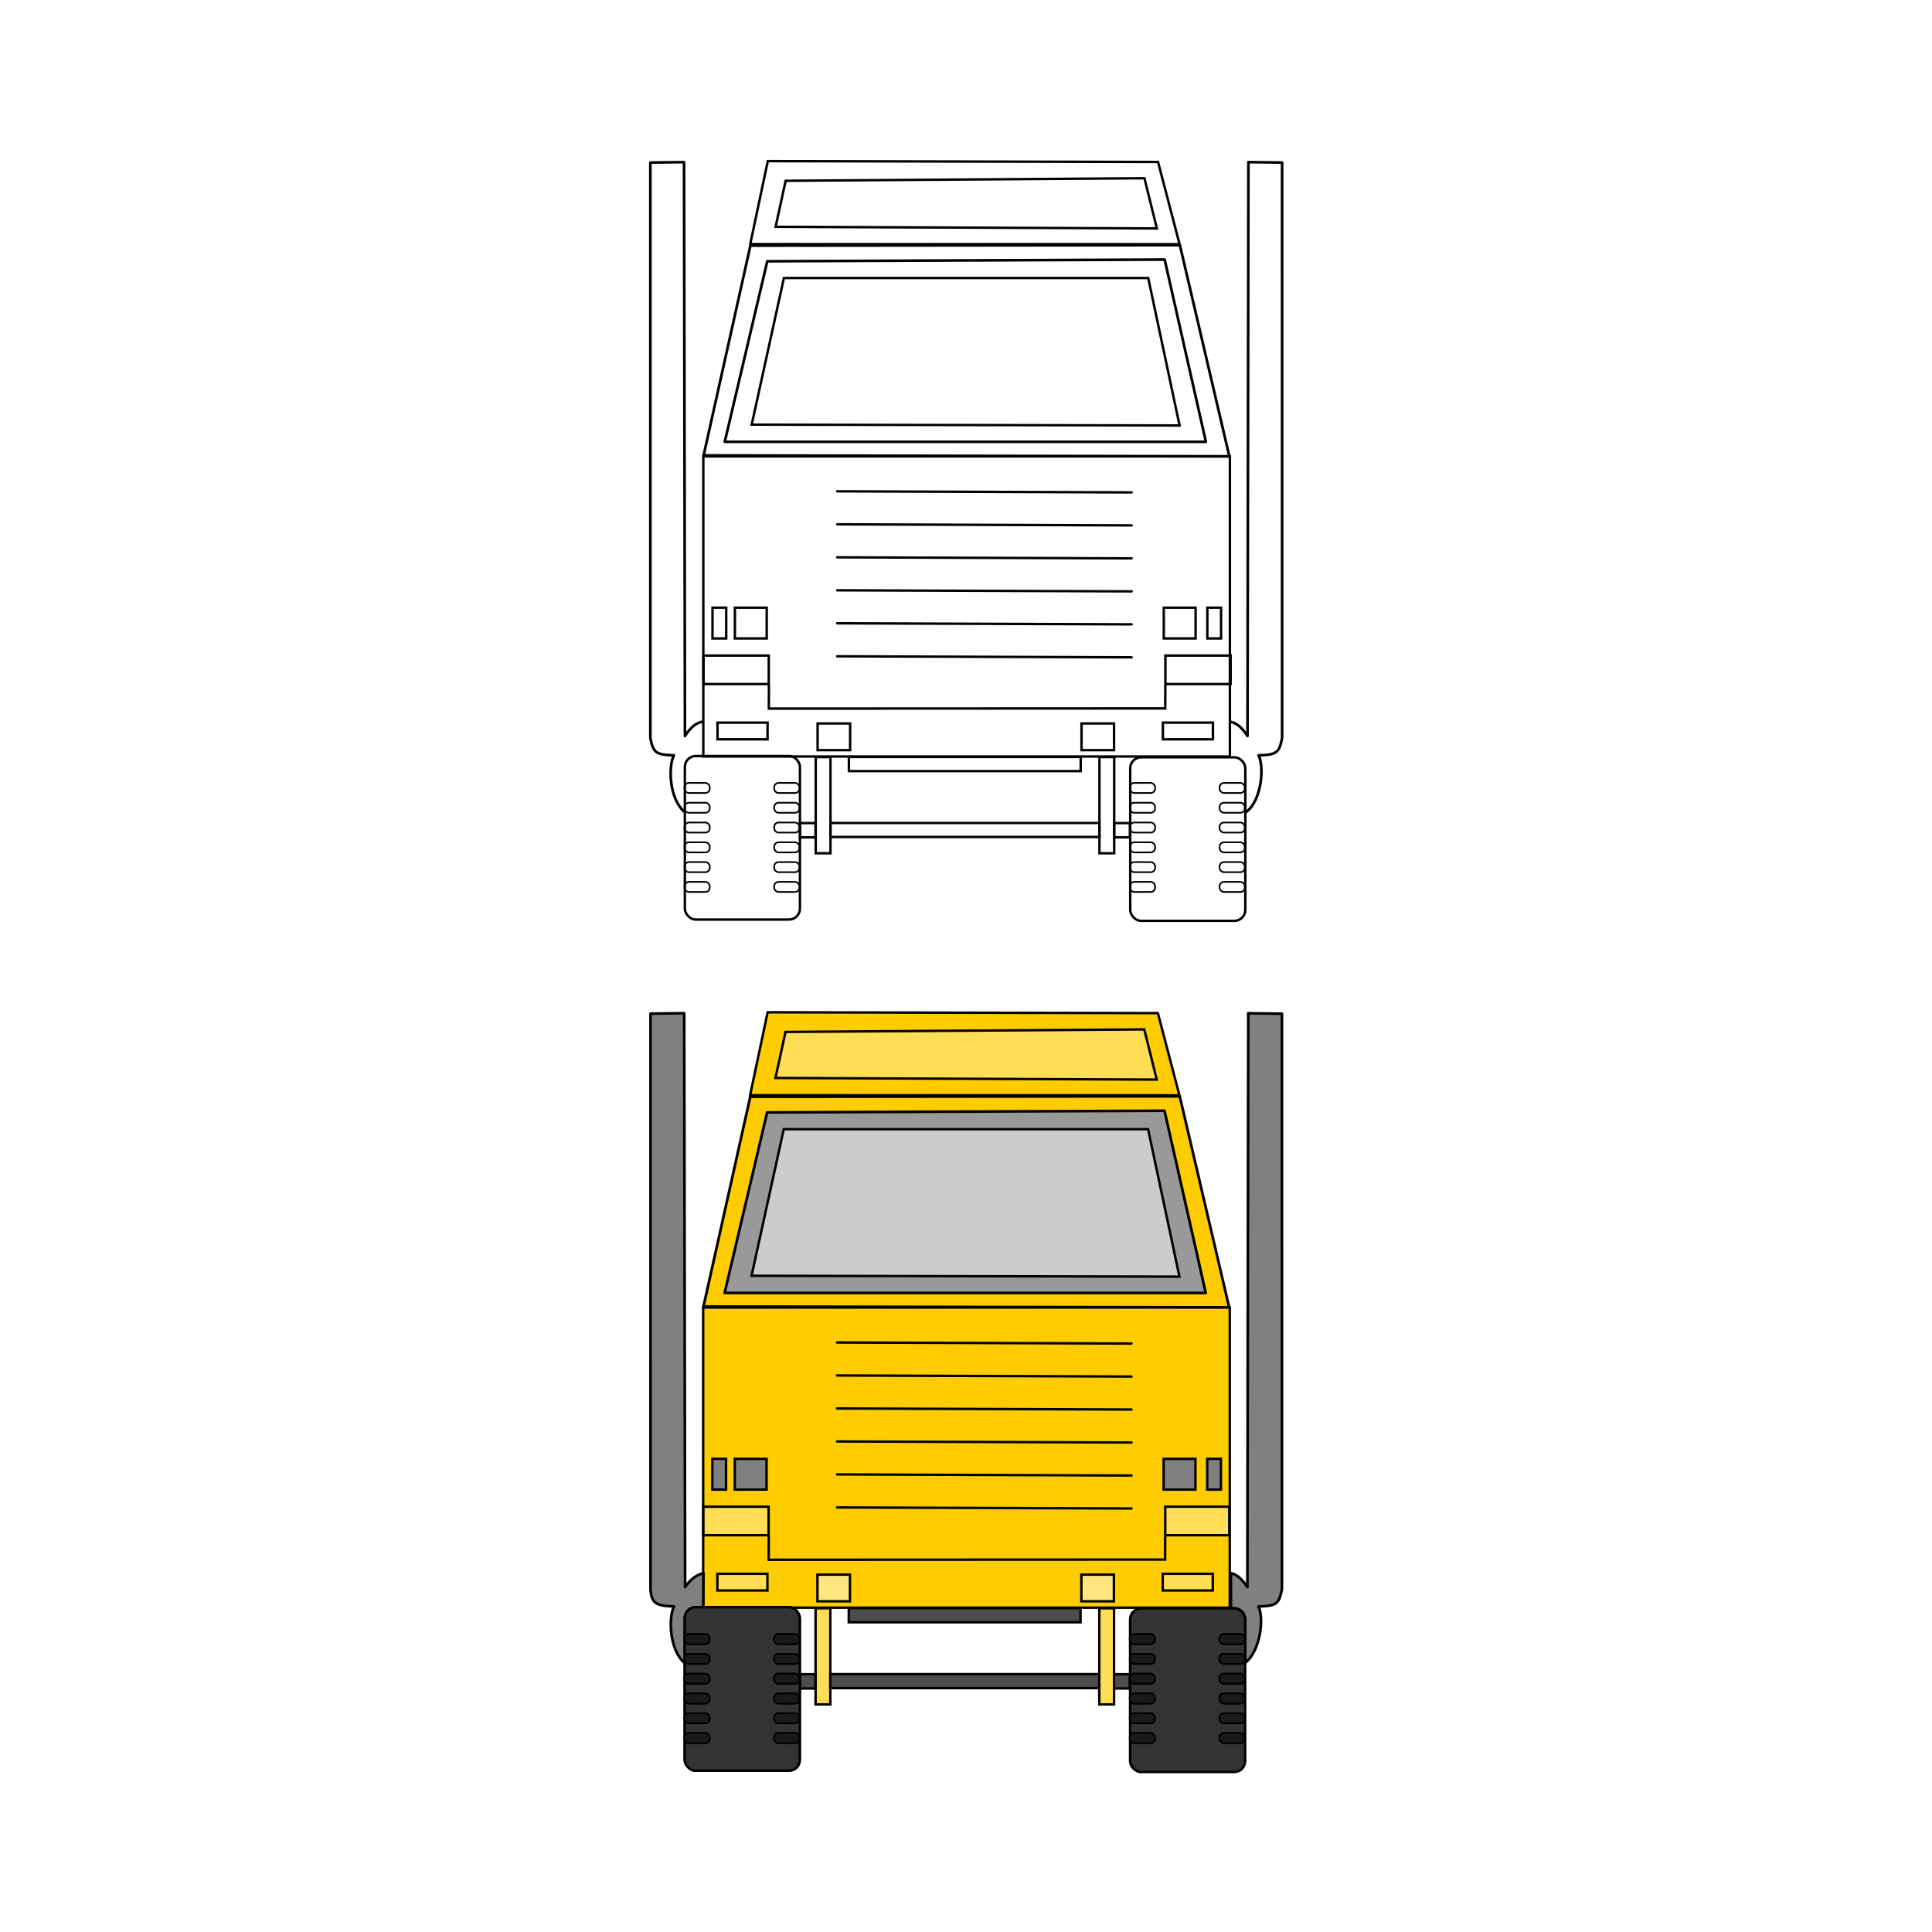 <svg:svg xmlns:dc="http://purl.org/dc/elements/1.1/" xmlns:ns1="http://sodipodi.sourceforge.net/DTD/sodipodi-0.dtd" xmlns:ns2="http://www.inkscape.org/namespaces/inkscape" xmlns:ns4="http://creativecommons.org/ns#" xmlns:rdf="http://www.w3.org/1999/02/22-rdf-syntax-ns#" xmlns:svg="http://www.w3.org/2000/svg" height="963.935" id="svg2" version="1.1" viewBox="-323.79 -79.724 963.935 963.935" width="963.935" ns1:docname="_svgclean2.svg" ns2:version="0.48.3.1 r9886">
  <ns1:namedview bordercolor="#666666" borderopacity="1.0" id="base" pagecolor="#ffffff" showgrid="false" showguides="true" ns2:current-layer="layer2" ns2:cx="-96.363424" ns2:cy="278.01243" ns2:document-units="px" ns2:guide-bbox="true" ns2:pageopacity="0.0" ns2:pageshadow="2" ns2:snap-global="false" ns2:window-height="645" ns2:window-maximized="0" ns2:window-width="674" ns2:window-x="0" ns2:window-y="0" ns2:zoom="0.4478228">
    <ns2:grid dotted="false" empspacing="5" enabled="true" id="grid2997" originx="-86.043px" originy="-229.613px" snapvisiblegridlinesonly="true" spacingx="2px" spacingy="2px" type="xygrid" visible="true" />
  </ns1:namedview>
  <svg:g id="layer2" transform="translate(-86.043 -18.261)" ns2:groupmode="layer" ns2:label="2">
    <svg:g id="g3295" transform="matrix(.823 0 0 .823 29.848 -98.07)">
      <svg:g id="g3232" transform="translate(260)">
        <svg:path d="m-145.78 312.31h291.69l-25-110.46-240.91 1.02z" id="path2999" style="stroke-linejoin:round;color:#000000;stroke:#000000;stroke-linecap:round;stroke-width:1.611;fill:none" ns1:nodetypes="ccccc" ns2:connector-curvature="0" />
        <svg:path d="m-158.58 320.54 318.7 0.561-29.975-127.99-260.37 0.266z" id="path3001" style="stroke-linejoin:round;color:#000000;stroke:#000000;stroke-linecap:round;stroke-width:1.611;fill:none" ns1:nodetypes="ccccc" ns2:connector-curvature="0" />
        <svg:rect height="181.95" id="rect3003" ry="0" style="color:#000000;stroke:#000000;stroke-width:1.47;fill:none" width="319.23" x="-158.77" y="321.16" />
        <svg:rect height="17.273" id="rect3005" ry="0" style="color:#000000;stroke:#000000;stroke-width:1.47;fill:none" width="39.545" x="-158.64" y="441.91" />
        <svg:rect height="17.273" id="rect3007" ry="0" style="color:#000000;stroke:#000000;stroke-width:1.47;fill:none" width="39.545" x="121.36" y="441.91" />
        <svg:path d="m-109.92 213.04-19.519 88.863 259.4 0.514-19.005-89.377z" id="path3040" style="color:#000000;stroke:#000000;stroke-width:1.47;stroke-linecap:round;fill:none" ns2:connector-curvature="0" />
        <svg:path d="m-130.32 192.46 10.637-50.298 236.58 0.514 13.055 49.825z" id="path3042" style="color:#000000;stroke:#000000;stroke-width:1.47;stroke-linecap:round;fill:none" ns1:nodetypes="ccccc" ns2:connector-curvature="0" />
        <svg:path d="m-114.94 181.98 6.077-27.9 217.51-1.54 7.548 30.428z" id="path3044" style="color:#000000;stroke:#000000;stroke-width:1.47;stroke-linecap:round;fill:none" ns1:nodetypes="ccccc" ns2:connector-curvature="0" />
        <svg:path d="m-77.598 342.34 178.48 0.647" id="path3046" style="color:#000000;stroke:#000000;stroke-width:1.47;stroke-linecap:round;fill:none" ns1:nodetypes="cc" ns2:connector-curvature="0" />
        <svg:path d="m-77.598 362.34 178.48 0.647" id="path3048" style="color:#000000;stroke:#000000;stroke-width:1.47;stroke-linecap:round;fill:none" ns1:nodetypes="cc" ns2:connector-curvature="0" />
        <svg:path d="m-77.598 382.34 178.48 0.647" id="path3050" style="color:#000000;stroke:#000000;stroke-width:1.47;stroke-linecap:round;fill:none" ns1:nodetypes="cc" ns2:connector-curvature="0" />
        <svg:path d="m-77.598 402.34 178.48 0.647" id="path3052" style="color:#000000;stroke:#000000;stroke-width:1.47;stroke-linecap:round;fill:none" ns1:nodetypes="cc" ns2:connector-curvature="0" />
        <svg:path d="m-77.598 422.34 178.48 0.647" id="path3054" style="color:#000000;stroke:#000000;stroke-width:1.47;stroke-linecap:round;fill:none" ns1:nodetypes="cc" ns2:connector-curvature="0" />
        <svg:path d="m-77.598 442.34 178.48 0.647" id="path3056" style="color:#000000;stroke:#000000;stroke-width:1.47;stroke-linecap:round;fill:none" ns1:nodetypes="cc" ns2:connector-curvature="0" />
        <svg:rect height="18.662" id="rect3058" style="color:#000000;stroke:#000000;stroke-width:1.47;fill:none" width="8.316" x="-153.21" y="412.87" />
        <svg:rect height="18.662" id="rect3060" style="color:#000000;stroke:#000000;stroke-width:1.47;fill:none" width="8.316" x="146.79" y="412.87" />
        <svg:rect height="18.637" id="rect3062" style="color:#000000;stroke:#000000;stroke-width:1.47;fill:none" width="19.284" x="-139.62" y="412.88" />
        <svg:rect height="18.637" id="rect3064" style="color:#000000;stroke:#000000;stroke-width:1.47;fill:none" width="19.284" x="120.38" y="412.88" />
        <svg:path d="m-119 460.08-0.051 13.981 240.31-0.113 0.068-13.919" id="path3066" style="color:#000000;stroke:#000000;stroke-width:1.47;stroke-linecap:round;fill:none" ns1:nodetypes="cccc" ns2:connector-curvature="0" />
        <svg:rect height="10.112" id="rect3072" style="color:#000000;stroke:#000000;stroke-width:1.47;fill:none" width="30.335" x="-150.16" y="482.57" />
        <svg:rect height="10.112" id="rect3074" style="color:#000000;stroke:#000000;stroke-width:1.47;fill:none" width="30.335" x="119.84" y="482.57" />
        <svg:rect height="16.179" id="rect3076" style="color:#000000;stroke:#000000;stroke-width:1.47;fill:none" width="19.718" x="-89.489" y="483.07" />
        <svg:rect height="16.179" id="rect3078" style="color:#000000;stroke:#000000;stroke-width:1.47;fill:none" width="19.718" x="70.511" y="483.07" />
        <svg:rect height="99.144" id="rect3086" ry="6.627" style="color:#000000;stroke:#000000;stroke-width:1.47;fill:none" width="69.768" x="100.04" y="503.59" />
        <svg:rect height="99.144" id="rect3088" ry="6.627" style="color:#000000;stroke:#000000;stroke-width:1.47;fill:none" width="69.768" x="-169.96" y="502.8" />
        <svg:rect height="58.298" id="rect3090" ry="0" style="color:#000000;stroke:#000000;stroke-width:1.47;fill:none" width="8.941" x="-90.622" y="503.46" />
        <svg:rect height="58.298" id="rect3094" ry="0" style="color:#000000;stroke:#000000;stroke-width:1.47;fill:none" width="8.941" x="81.378" y="503.46" />
        <svg:rect height="8.562" id="rect3096" style="color:#000000;stroke:#000000;stroke-width:1.47;fill:none" width="140.52" x="-70.51" y="503.39" />
        <svg:rect height="8.489" id="rect3098" style="color:#000000;stroke:#000000;stroke-width:1.47;fill:none" width="163.05" x="-81.712" y="543.4" />
        <svg:rect height="8.641" id="rect3100" style="color:#000000;stroke:#000000;stroke-width:1.47;fill:none" width="9.53" x="90.312" y="543.46" />
        <svg:rect height="8.645" id="rect3102" style="color:#000000;stroke:#000000;stroke-width:1.47;fill:none" width="9.449" x="-100.2" y="543.46" />
        <svg:path d="m-170.32 536.57c-9.33-8.139-9.667-27.759-6.288-34.183-11.108-0.295-12.536-1.663-14.269-10.559l0.009-348.8 20.419-0.265 0.543 347.91c3.395-5.118 6.4-7.707 10.02-8.541" id="path3882" style="stroke-linejoin:round;color:#000000;stroke:#000000;stroke-linecap:round;stroke-width:1.611;fill:none" ns1:nodetypes="ccccccc" ns2:connector-curvature="0" />
        <svg:path d="m170.57 536.57c9.528-7.546 10.655-27.759 7.276-34.183 11.108-0.295 12.536-1.663 14.269-10.559l-0.009-348.8-20.419-0.265-0.543 347.91c-3.395-5.118-6.4-7.707-10.02-8.541" id="path3884" style="stroke-linejoin:round;color:#000000;stroke:#000000;stroke-linecap:round;stroke-width:1.611;fill:none" ns1:nodetypes="ccccccc" ns2:connector-curvature="0" />
        <svg:g id="g3966">
          <svg:rect height="6.114" id="rect3952" ry="2.647" style="color:#000000;stroke:#000000;fill:none" width="15.285" x="-170.15" y="519.11" />
          <svg:rect height="6.114" id="rect3956" ry="2.647" style="color:#000000;stroke:#000000;fill:none" width="15.285" x="-170.15" y="531.11" />
          <svg:rect height="6.114" id="rect3958" ry="2.647" style="color:#000000;stroke:#000000;fill:none" width="15.285" x="-170.15" y="543.11" />
          <svg:rect height="6.114" id="rect3960" ry="2.647" style="color:#000000;stroke:#000000;fill:none" width="15.285" x="-170.15" y="555.11" />
          <svg:rect height="6.114" id="rect3962" ry="2.647" style="color:#000000;stroke:#000000;fill:none" width="15.285" x="-170.15" y="567.11" />
          <svg:rect height="6.114" id="rect3964" ry="2.647" style="color:#000000;stroke:#000000;fill:none" width="15.285" x="-170.15" y="579.11" />
        </svg:g>
        <svg:g id="g3974" transform="translate(54.348)">
          <svg:rect height="6.114" id="rect3976" ry="2.647" style="color:#000000;stroke:#000000;fill:none" width="15.285" x="-170.15" y="519.11" />
          <svg:rect height="6.114" id="rect3978" ry="2.647" style="color:#000000;stroke:#000000;fill:none" width="15.285" x="-170.15" y="531.11" />
          <svg:rect height="6.114" id="rect3980" ry="2.647" style="color:#000000;stroke:#000000;fill:none" width="15.285" x="-170.15" y="543.11" />
          <svg:rect height="6.114" id="rect3982" ry="2.647" style="color:#000000;stroke:#000000;fill:none" width="15.285" x="-170.15" y="555.11" />
          <svg:rect height="6.114" id="rect3984" ry="2.647" style="color:#000000;stroke:#000000;fill:none" width="15.285" x="-170.15" y="567.11" />
          <svg:rect height="6.114" id="rect3986" ry="2.647" style="color:#000000;stroke:#000000;fill:none" width="15.285" x="-170.15" y="579.11" />
        </svg:g>
        <svg:g id="g3990" transform="translate(270)">
          <svg:rect height="6.114" id="rect3992" ry="2.647" style="color:#000000;stroke:#000000;fill:none" width="15.285" x="-170.15" y="519.11" />
          <svg:rect height="6.114" id="rect3994" ry="2.647" style="color:#000000;stroke:#000000;fill:none" width="15.285" x="-170.15" y="531.11" />
          <svg:rect height="6.114" id="rect3996" ry="2.647" style="color:#000000;stroke:#000000;fill:none" width="15.285" x="-170.15" y="543.11" />
          <svg:rect height="6.114" id="rect3998" ry="2.647" style="color:#000000;stroke:#000000;fill:none" width="15.285" x="-170.15" y="555.11" />
          <svg:rect height="6.114" id="rect4000" ry="2.647" style="color:#000000;stroke:#000000;fill:none" width="15.285" x="-170.15" y="567.11" />
          <svg:rect height="6.114" id="rect4002" ry="2.647" style="color:#000000;stroke:#000000;fill:none" width="15.285" x="-170.15" y="579.11" />
        </svg:g>
        <svg:g id="g4004" transform="translate(324.35)">
          <svg:rect height="6.114" id="rect4006" ry="2.647" style="color:#000000;stroke:#000000;fill:none" width="15.285" x="-170.15" y="519.11" />
          <svg:rect height="6.114" id="rect4008" ry="2.647" style="color:#000000;stroke:#000000;fill:none" width="15.285" x="-170.15" y="531.11" />
          <svg:rect height="6.114" id="rect4010" ry="2.647" style="color:#000000;stroke:#000000;fill:none" width="15.285" x="-170.15" y="543.11" />
          <svg:rect height="6.114" id="rect4012" ry="2.647" style="color:#000000;stroke:#000000;fill:none" width="15.285" x="-170.15" y="555.11" />
          <svg:rect height="6.114" id="rect4014" ry="2.647" style="color:#000000;stroke:#000000;fill:none" width="15.285" x="-170.15" y="567.11" />
          <svg:rect height="6.114" id="rect4016" ry="2.647" style="color:#000000;stroke:#000000;fill:none" width="15.285" x="-170.15" y="579.11" />
        </svg:g>
      </svg:g>
      <svg:g id="g3138" transform="translate(-260.09,516)">
        <svg:path d="m361.42 320.54 318.7 0.561-29.975-127.99-260.37 0.266z" id="path3888" style="stroke-linejoin:round;color:#000000;stroke:#000000;stroke-linecap:round;stroke-width:1.611;fill:#ffcc00" ns1:nodetypes="ccccc" ns2:connector-curvature="0" />
        <svg:path d="m374.22 312.31h291.69l-25-110.46-240.91 1.02z" id="path3886" style="stroke-linejoin:round;color:#000000;stroke:#000000;stroke-linecap:round;stroke-width:1.611;fill:#999999" ns1:nodetypes="ccccc" ns2:connector-curvature="0" />
        <svg:rect height="181.95" id="rect3890" ry="0" style="color:#000000;stroke:#000000;stroke-width:1.47;fill:#ffcc00" width="319.23" x="361.23" y="321.16" />
        <svg:rect height="17.273" id="rect3892" ry="0" style="color:#000000;stroke:#000000;stroke-width:1.47;fill:#ffdd55" width="39.545" x="361.36" y="441.91" />
        <svg:rect height="17.286" id="rect3894" ry="0" style="color:#000000;stroke:#000000;stroke-width:1.457;fill:#ffdd55" width="38.795" x="641.36" y="441.9" />
        <svg:path d="m410.08 213.04-19.519 88.863 259.4 0.514-19.005-89.377z" id="path3896" style="color:#000000;stroke:#000000;stroke-width:1.47;stroke-linecap:round;fill:#cccccc" ns2:connector-curvature="0" />
        <svg:path d="m389.68 192.46 10.637-50.298 236.58 0.514 13.055 49.825z" id="path3898" style="color:#000000;stroke:#000000;stroke-width:1.47;stroke-linecap:round;fill:#ffcc00" ns1:nodetypes="ccccc" ns2:connector-curvature="0" />
        <svg:path d="m405.06 181.98 6.077-27.9 217.51-1.54 7.548 30.428z" id="path3900" style="color:#000000;stroke:#000000;stroke-width:1.47;stroke-linecap:round;fill:#ffdd55" ns1:nodetypes="ccccc" ns2:connector-curvature="0" />
        <svg:path d="m442.4 342.34 178.48 0.647" id="path3902" style="color:#000000;stroke:#000000;stroke-width:1.47;stroke-linecap:round;fill:none" ns1:nodetypes="cc" ns2:connector-curvature="0" />
        <svg:path d="m442.4 362.34 178.48 0.647" id="path3904" style="color:#000000;stroke:#000000;stroke-width:1.47;stroke-linecap:round;fill:none" ns1:nodetypes="cc" ns2:connector-curvature="0" />
        <svg:path d="m442.4 382.34 178.48 0.647" id="path3906" style="color:#000000;stroke:#000000;stroke-width:1.47;stroke-linecap:round;fill:none" ns1:nodetypes="cc" ns2:connector-curvature="0" />
        <svg:path d="m442.4 402.34 178.48 0.647" id="path3908" style="color:#000000;stroke:#000000;stroke-width:1.47;stroke-linecap:round;fill:none" ns1:nodetypes="cc" ns2:connector-curvature="0" />
        <svg:path d="m442.4 422.34 178.48 0.647" id="path3910" style="color:#000000;stroke:#000000;stroke-width:1.47;stroke-linecap:round;fill:none" ns1:nodetypes="cc" ns2:connector-curvature="0" />
        <svg:path d="m442.4 442.34 178.48 0.647" id="path3912" style="color:#000000;stroke:#000000;stroke-width:1.47;stroke-linecap:round;fill:none" ns1:nodetypes="cc" ns2:connector-curvature="0" />
        <svg:rect height="18.662" id="rect3914" style="color:#000000;stroke:#000000;stroke-width:1.47;fill:#808080" width="8.316" x="366.79" y="412.87" />
        <svg:rect height="18.662" id="rect3916" style="color:#000000;stroke:#000000;stroke-width:1.47;fill:#808080" width="8.316" x="666.79" y="412.87" />
        <svg:rect height="18.637" id="rect3918" style="color:#000000;stroke:#000000;stroke-width:1.47;fill:#808080" width="19.284" x="380.38" y="412.88" />
        <svg:rect height="18.637" id="rect3920" style="color:#000000;stroke:#000000;stroke-width:1.47;fill:#808080" width="19.284" x="640.38" y="412.88" />
        <svg:path d="m401 460.08-0.051 13.981 240.31-0.113 0.068-13.919" id="path3922" style="color:#000000;stroke:#000000;stroke-width:1.47;stroke-linecap:round;fill:none" ns1:nodetypes="cccc" ns2:connector-curvature="0" />
        <svg:rect height="10.112" id="rect3924" style="color:#000000;stroke:#000000;stroke-width:1.47;fill:#ffdd55" width="30.335" x="369.84" y="482.57" />
        <svg:rect height="10.112" id="rect3926" style="color:#000000;stroke:#000000;stroke-width:1.47;fill:#ffdd55" width="30.335" x="639.84" y="482.57" />
        <svg:rect height="16.179" id="rect3928" style="color:#000000;stroke:#000000;stroke-width:1.47;fill:#ffe680" width="19.718" x="430.51" y="483.07" />
        <svg:rect height="16.179" id="rect3930" style="color:#000000;stroke:#000000;stroke-width:1.47;fill:#ffe680" width="19.718" x="590.51" y="483.07" />
        <svg:rect height="58.298" id="rect3936" ry="0" style="color:#000000;stroke:#000000;stroke-width:1.47;fill:#ffdd55" width="8.941" x="429.38" y="503.46" />
        <svg:rect height="58.298" id="rect3938" ry="0" style="color:#000000;stroke:#000000;stroke-width:1.47;fill:#ffdd55" width="8.941" x="601.38" y="503.46" />
        <svg:rect height="8.562" id="rect3940" style="color:#000000;stroke:#000000;stroke-width:1.47;fill:#4d4d4d" width="140.52" x="449.49" y="503.39" />
        <svg:rect height="8.489" id="rect3942" style="color:#000000;stroke:#000000;stroke-width:1.47;fill:#4d4d4d" width="163.05" x="438.29" y="543.4" />
        <svg:rect height="8.641" id="rect3944" style="color:#000000;stroke:#000000;stroke-width:1.47;fill:#4d4d4d" width="9.53" x="610.31" y="543.46" />
        <svg:rect height="8.645" id="rect3946" style="color:#000000;stroke:#000000;stroke-width:1.47;fill:#4d4d4d" width="9.449" x="419.8" y="543.46" />
        <svg:path d="m349.86 536.53c-9.33-8.139-9.667-27.759-6.288-34.183-11.108-0.295-13.703-1.953-14.269-10.559l0.009-348.8 20.419-0.265 0.543 347.91c3.395-5.118 7.501-7.589 11.121-8.423 0 0-0.021 8.457-0.04 13.076-0.032 7.79-0.463 23.544-0.463 23.544 1.324 10.666-3.478 15.493-11.032 17.698z" id="path3948" style="stroke-linejoin:round;color:#000000;stroke:#000000;stroke-linecap:round;stroke-width:1.611;fill:#808080" ns1:nodetypes="cccccccsccc" ns2:connector-curvature="0" />
        <svg:path d="m689.88 536.5c9.528-7.546 11.347-27.684 7.968-34.108 11.108-0.295 12.536-1.663 14.269-10.559l-0.009-348.8-20.419-0.265-0.543 347.91c-3.395-5.118-6.4-7.707-10.02-8.541l0.06 21.35c7.45-0.682 9.101 4.973 8.651 9.195z" id="path3950" style="stroke-linejoin:round;color:#000000;stroke:#000000;stroke-linecap:round;stroke-width:1.611;fill:#808080" ns1:nodetypes="cccccccccc" ns2:connector-curvature="0" />
        <svg:rect height="99.144" id="rect3932" ry="6.627" style="color:#000000;stroke:#000000;stroke-width:1.47;fill:#333333" width="69.768" x="620.04" y="503.59" />
        <svg:rect height="99.144" id="rect3934" ry="6.627" style="color:#000000;stroke:#000000;stroke-width:1.47;fill:none" width="69.768" x="350.04" y="502.8" />
        <svg:rect height="99.144" id="rect4074" ry="6.627" style="color:#000000;stroke:#000000;stroke-width:1.47;fill:#333333" width="69.768" x="350.04" y="502.8" />
        <svg:g id="g4104" style="fill:#1a1a1a">
          <svg:g id="g4046" style="fill:#1a1a1a" transform="translate(520)">
            <svg:rect height="6.114" id="rect4048" ry="2.647" style="color:#000000;stroke:#000000;fill:#1a1a1a" width="15.285" x="-170.15" y="519.11" />
            <svg:rect height="6.114" id="rect4050" ry="2.647" style="color:#000000;stroke:#000000;fill:#1a1a1a" width="15.285" x="-170.15" y="531.11" />
            <svg:rect height="6.114" id="rect4052" ry="2.647" style="color:#000000;stroke:#000000;fill:#1a1a1a" width="15.285" x="-170.15" y="543.11" />
            <svg:rect height="6.114" id="rect4054" ry="2.647" style="color:#000000;stroke:#000000;fill:#1a1a1a" width="15.285" x="-170.15" y="555.11" />
            <svg:rect height="6.114" id="rect4056" ry="2.647" style="color:#000000;stroke:#000000;fill:#1a1a1a" width="15.285" x="-170.15" y="567.11" />
            <svg:rect height="6.114" id="rect4058" ry="2.647" style="color:#000000;stroke:#000000;fill:#1a1a1a" width="15.285" x="-170.15" y="579.11" />
          </svg:g>
          <svg:g id="g4060" style="fill:#1a1a1a" transform="translate(574.35)">
            <svg:rect height="6.114" id="rect4062" ry="2.647" style="color:#000000;stroke:#000000;fill:#1a1a1a" width="15.285" x="-170.15" y="519.11" />
            <svg:rect height="6.114" id="rect4064" ry="2.647" style="color:#000000;stroke:#000000;fill:#1a1a1a" width="15.285" x="-170.15" y="531.11" />
            <svg:rect height="6.114" id="rect4066" ry="2.647" style="color:#000000;stroke:#000000;fill:#1a1a1a" width="15.285" x="-170.15" y="543.11" />
            <svg:rect height="6.114" id="rect4068" ry="2.647" style="color:#000000;stroke:#000000;fill:#1a1a1a" width="15.285" x="-170.15" y="555.11" />
            <svg:rect height="6.114" id="rect4070" ry="2.647" style="color:#000000;stroke:#000000;fill:#1a1a1a" width="15.285" x="-170.15" y="567.11" />
            <svg:rect height="6.114" id="rect4072" ry="2.647" style="color:#000000;stroke:#000000;fill:#1a1a1a" width="15.285" x="-170.15" y="579.11" />
          </svg:g>
          <svg:g id="g4076" style="fill:#1a1a1a" transform="translate(520)">
            <svg:rect height="6.114" id="rect4078" ry="2.647" style="color:#000000;stroke:#000000;fill:#1a1a1a" width="15.285" x="-170.15" y="519.11" />
            <svg:rect height="6.114" id="rect4080" ry="2.647" style="color:#000000;stroke:#000000;fill:#1a1a1a" width="15.285" x="-170.15" y="531.11" />
            <svg:rect height="6.114" id="rect4082" ry="2.647" style="color:#000000;stroke:#000000;fill:#1a1a1a" width="15.285" x="-170.15" y="543.11" />
            <svg:rect height="6.114" id="rect4084" ry="2.647" style="color:#000000;stroke:#000000;fill:#1a1a1a" width="15.285" x="-170.15" y="555.11" />
            <svg:rect height="6.114" id="rect4086" ry="2.647" style="color:#000000;stroke:#000000;fill:#1a1a1a" width="15.285" x="-170.15" y="567.11" />
            <svg:rect height="6.114" id="rect4088" ry="2.647" style="color:#000000;stroke:#000000;fill:#1a1a1a" width="15.285" x="-170.15" y="579.11" />
          </svg:g>
          <svg:g id="g4090" style="fill:#1a1a1a" transform="translate(574.35)">
            <svg:rect height="6.114" id="rect4092" ry="2.647" style="color:#000000;stroke:#000000;fill:#1a1a1a" width="15.285" x="-170.15" y="519.11" />
            <svg:rect height="6.114" id="rect4094" ry="2.647" style="color:#000000;stroke:#000000;fill:#1a1a1a" width="15.285" x="-170.15" y="531.11" />
            <svg:rect height="6.114" id="rect4096" ry="2.647" style="color:#000000;stroke:#000000;fill:#1a1a1a" width="15.285" x="-170.15" y="543.11" />
            <svg:rect height="6.114" id="rect4098" ry="2.647" style="color:#000000;stroke:#000000;fill:#1a1a1a" width="15.285" x="-170.15" y="555.11" />
            <svg:rect height="6.114" id="rect4100" ry="2.647" style="color:#000000;stroke:#000000;fill:#1a1a1a" width="15.285" x="-170.15" y="567.11" />
            <svg:rect height="6.114" id="rect4102" ry="2.647" style="color:#000000;stroke:#000000;fill:#1a1a1a" width="15.285" x="-170.15" y="579.11" />
          </svg:g>
        </svg:g>
        <svg:g id="g4134" style="fill:#1a1a1a" transform="translate(270)">
          <svg:g id="g4136" style="fill:#1a1a1a" transform="translate(520)">
            <svg:rect height="6.114" id="rect4138" ry="2.647" style="color:#000000;stroke:#000000;fill:#1a1a1a" width="15.285" x="-170.15" y="519.11" />
            <svg:rect height="6.114" id="rect4140" ry="2.647" style="color:#000000;stroke:#000000;fill:#1a1a1a" width="15.285" x="-170.15" y="531.11" />
            <svg:rect height="6.114" id="rect4142" ry="2.647" style="color:#000000;stroke:#000000;fill:#1a1a1a" width="15.285" x="-170.15" y="543.11" />
            <svg:rect height="6.114" id="rect4144" ry="2.647" style="color:#000000;stroke:#000000;fill:#1a1a1a" width="15.285" x="-170.15" y="555.11" />
            <svg:rect height="6.114" id="rect4146" ry="2.647" style="color:#000000;stroke:#000000;fill:#1a1a1a" width="15.285" x="-170.15" y="567.11" />
            <svg:rect height="6.114" id="rect4148" ry="2.647" style="color:#000000;stroke:#000000;fill:#1a1a1a" width="15.285" x="-170.15" y="579.11" />
          </svg:g>
          <svg:g id="g4150" style="fill:#1a1a1a" transform="translate(574.35)">
            <svg:rect height="6.114" id="rect4152" ry="2.647" style="color:#000000;stroke:#000000;fill:#1a1a1a" width="15.285" x="-170.15" y="519.11" />
            <svg:rect height="6.114" id="rect4154" ry="2.647" style="color:#000000;stroke:#000000;fill:#1a1a1a" width="15.285" x="-170.15" y="531.11" />
            <svg:rect height="6.114" id="rect4156" ry="2.647" style="color:#000000;stroke:#000000;fill:#1a1a1a" width="15.285" x="-170.15" y="543.11" />
            <svg:rect height="6.114" id="rect4158" ry="2.647" style="color:#000000;stroke:#000000;fill:#1a1a1a" width="15.285" x="-170.15" y="555.11" />
            <svg:rect height="6.114" id="rect4160" ry="2.647" style="color:#000000;stroke:#000000;fill:#1a1a1a" width="15.285" x="-170.15" y="567.11" />
            <svg:rect height="6.114" id="rect4162" ry="2.647" style="color:#000000;stroke:#000000;fill:#1a1a1a" width="15.285" x="-170.15" y="579.11" />
          </svg:g>
          <svg:g id="g4164" style="fill:#1a1a1a" transform="translate(520)">
            <svg:rect height="6.114" id="rect4166" ry="2.647" style="color:#000000;stroke:#000000;fill:#1a1a1a" width="15.285" x="-170.15" y="519.11" />
            <svg:rect height="6.114" id="rect4168" ry="2.647" style="color:#000000;stroke:#000000;fill:#1a1a1a" width="15.285" x="-170.15" y="531.11" />
            <svg:rect height="6.114" id="rect4170" ry="2.647" style="color:#000000;stroke:#000000;fill:#1a1a1a" width="15.285" x="-170.15" y="543.11" />
            <svg:rect height="6.114" id="rect4172" ry="2.647" style="color:#000000;stroke:#000000;fill:#1a1a1a" width="15.285" x="-170.15" y="555.11" />
            <svg:rect height="6.114" id="rect4174" ry="2.647" style="color:#000000;stroke:#000000;fill:#1a1a1a" width="15.285" x="-170.15" y="567.11" />
            <svg:rect height="6.114" id="rect4176" ry="2.647" style="color:#000000;stroke:#000000;fill:#1a1a1a" width="15.285" x="-170.15" y="579.11" />
          </svg:g>
          <svg:g id="g4178" style="fill:#1a1a1a" transform="translate(574.35)">
            <svg:rect height="6.114" id="rect4180" ry="2.647" style="color:#000000;stroke:#000000;fill:#1a1a1a" width="15.285" x="-170.15" y="519.11" />
            <svg:rect height="6.114" id="rect4182" ry="2.647" style="color:#000000;stroke:#000000;fill:#1a1a1a" width="15.285" x="-170.15" y="531.11" />
            <svg:rect height="6.114" id="rect4184" ry="2.647" style="color:#000000;stroke:#000000;fill:#1a1a1a" width="15.285" x="-170.15" y="543.11" />
            <svg:rect height="6.114" id="rect4186" ry="2.647" style="color:#000000;stroke:#000000;fill:#1a1a1a" width="15.285" x="-170.15" y="555.11" />
            <svg:rect height="6.114" id="rect4188" ry="2.647" style="color:#000000;stroke:#000000;fill:#1a1a1a" width="15.285" x="-170.15" y="567.11" />
            <svg:rect height="6.114" id="rect4190" ry="2.647" style="color:#000000;stroke:#000000;fill:#1a1a1a" width="15.285" x="-170.15" y="579.11" />
          </svg:g>
        </svg:g>
      </svg:g>
    </svg:g>
  </svg:g>
</svg:svg>